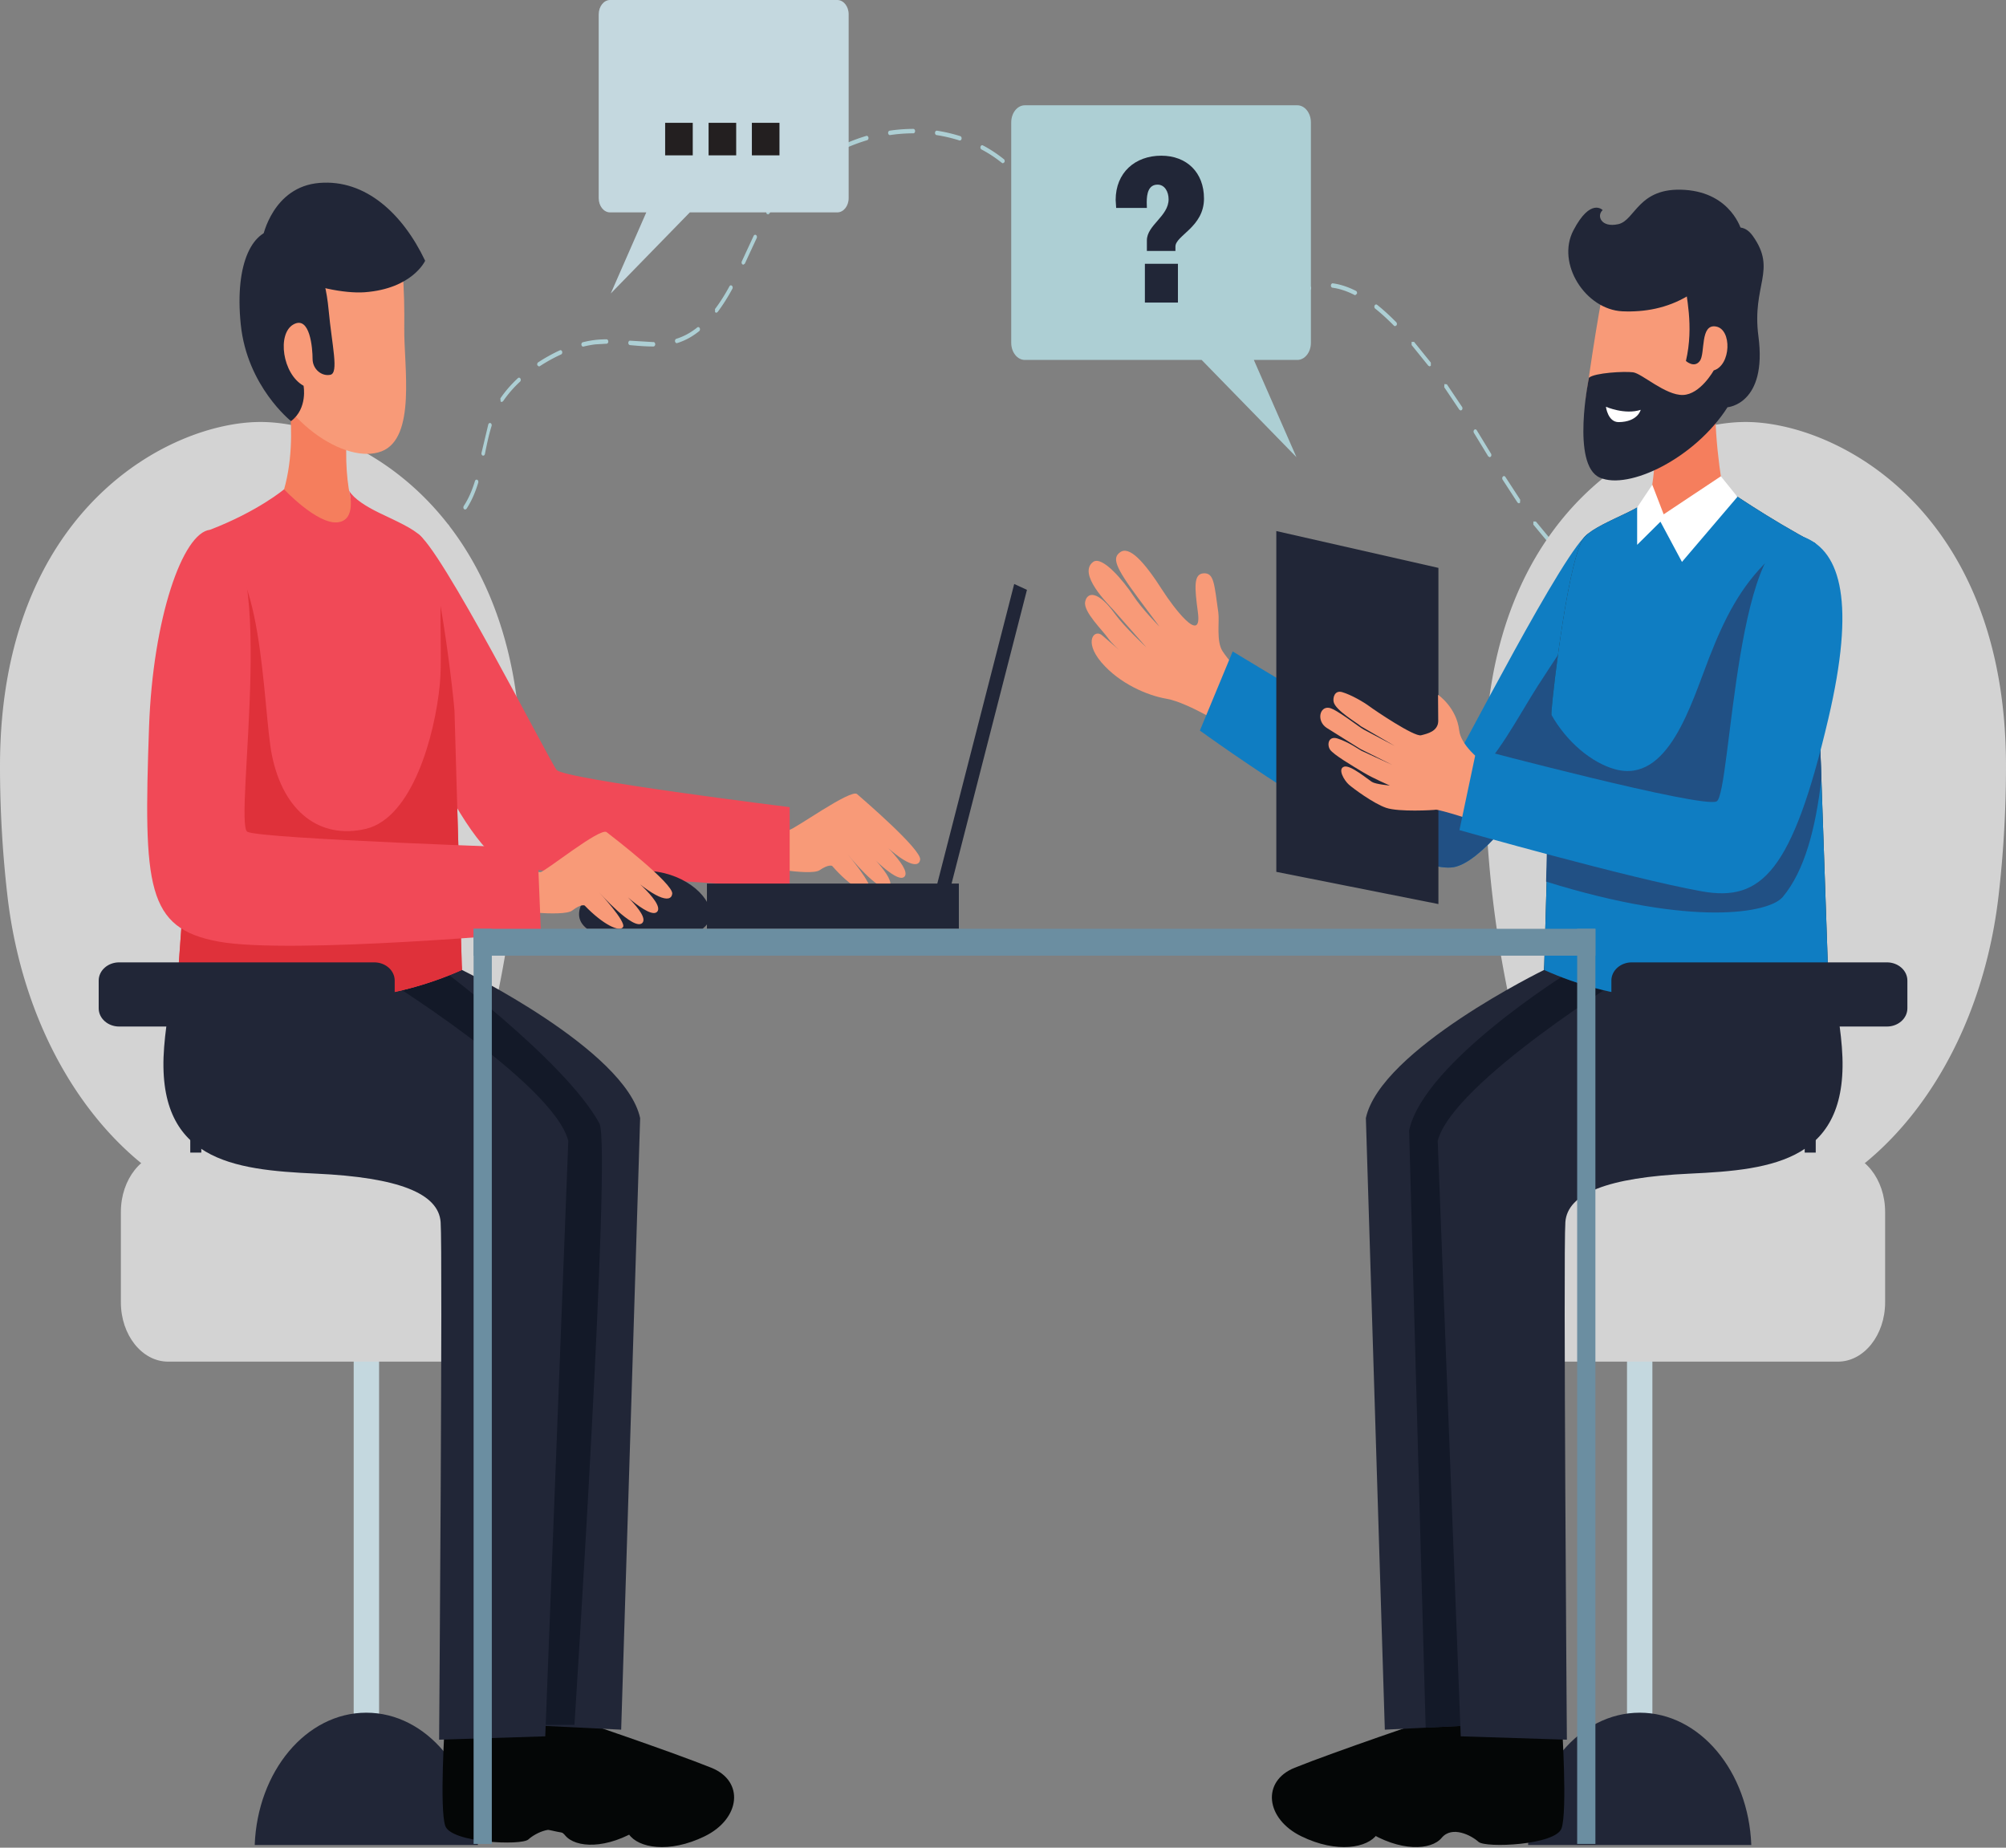 <svg xmlns="http://www.w3.org/2000/svg" xmlns:xlink="http://www.w3.org/1999/xlink" width="266" height="245" fill="none" xmlns:v="https://vecta.io/nano"><rect width="100%" height="100%" fill="#808080" stroke="none"/><style><![CDATA[.B{fill:#212637}.C{fill:#f89a78}.D{fill:#d3d3d3}.E{fill:#c4d8df}.F{fill:#0f7dc2}.G{fill:#f14957}]]></style><path d="M118 17.913c-.117 0-.22-.11-.233-.26-.015-.16.077-.307.205-.327a21.45 21.45 0 0 1 3.136-.235c.13 0 .235.13.235.293s-.105.294-.235.294c-1.018 0-2.054.08-3.08.232l-.027.001zm9.28.718l-.057-.008a20.52 20.52 0 0 0-3.034-.712c-.128-.02-.22-.166-.202-.328s.114-.266.26-.255a21.16 21.16 0 0 1 3.09.724c.125.04.2.2.17.357-.027.133-.122.22-.227.22zm-15.335 1.08l-.22-.195c-.042-.152.02-.32.142-.374a24.43 24.43 0 0 1 3.012-1.123c.11-.04.25.06.28.217s-.048.317-.174.354a24.22 24.22 0 0 0-2.96 1.103l-.08.017zm21.047 1.942l-.127-.046c-.872-.7-1.786-1.3-2.716-1.788-.12-.062-.175-.235-.126-.383s.19-.22.305-.16c.956.5 1.896 1.12 2.79 1.836.108.087.14.27.07.406l-.196.136zm-26.65 1.452l-.2-.14c-.067-.138-.033-.318.076-.404.892-.692 1.82-1.33 2.754-1.896.12-.068.257-.007.312.138s.007.32-.108.392c-.92.558-1.832 1.185-2.71 1.866l-.123.044zm31.36 3.632l-.172-.094-2.205-2.713-.024-.415.33-.028c.748.82 1.482 1.723 2.24 2.76l-.013.414-.158.078zm-35.862 1.696l-.14-.057c-.103-.096-.125-.278-.05-.4.672-1.158 1.346-2.14 2.058-2.998l.33.008-.008.417c-.69.835-1.346 1.788-2.004 2.92l-.19.12zm39.816 4.356l-.184-.114-.065-.107-1.856-2.968c-.083-.125-.068-.3.033-.413s.25-.083.33.043l1.864 2.977.065.107a.35.35 0 0 1-.042.412l-.144.06zM98.57 35.098l-.117-.04c-.114-.082-.15-.262-.086-.4l.567-1.23 1.002-2.158c.067-.138.208-.184.322-.1s.145.263.08.403l-.998 2.148-.568 1.235-.203.145zm47.056 3.725l-.17-.09-2.055-2.973c-.082-.126-.067-.3.033-.413s.25-.083.33.04l2.034 2.94-.01.415-.16.08zm34.09.32l-.088-.022c-1.012-.52-2-.844-2.94-.97-.128-.017-.22-.162-.208-.32s.14-.278.257-.262c.98.13 2.014.47 3.066 1 .12.06.178.233.128.382l-.216.183zm-8.687 1.477l-.18-.105c-.082-.124-.068-.3.03-.413.782-.82 1.698-1.727 2.673-2.172.12-.054.256.025.3.176s-.02.32-.14.377c-.904.41-1.782 1.285-2.535 2.07l-.15.068zm-76.05.853l-.16-.08-.008-.415c.648-.854 1.277-1.84 1.917-3.018.075-.133.217-.17.325-.075s.134.274.062.407c-.656 1.203-1.3 2.215-1.967 3.09l-.17.1zM185 43.26l-.148-.065c-.858-.872-1.7-1.64-2.502-2.278-.11-.087-.14-.27-.073-.406s.215-.18.323-.1c.818.65 1.674 1.43 2.548 2.317.1.102.115.286.033.412l-.18.11zm-34.523.406l-.11-.035c-.9-.604-1.754-1.323-2.617-2.2a.35.35 0 0 1-.034-.414c.08-.123.226-.145.33-.043.838.855 1.67 1.555 2.54 2.14.114.076.156.253.096.397l-.205.155zm15.202.8c-.1 0-.194-.084-.224-.213-.036-.155.036-.318.16-.363.957-.342 1.82-.77 2.64-1.307l.188-.13c.11-.084.255-.036.32.107s.027.32-.085.4l-.21.144a12.78 12.78 0 0 1-2.724 1.348l-.064.01zM89.74 45.5c-.105 0-.2-.09-.227-.22-.032-.158.044-.318.17-.357.918-.29 1.754-.725 2.557-1.334l.22-.172c.11-.087.253-.05.323.087s.038.318-.07.406l-.234.18c-.84.64-1.72 1.1-2.684 1.402l-.056.008zm69.807.144c-.12 0-.232-.114-.243-.266-.012-.162.075-.303.203-.318l3.088-.4c.123-.023.247.1.263.25s-.07.31-.2.33l-3.09.41-.02.001zm-3.128.093h-.015c-1.08-.084-2.124-.3-3.107-.644-.125-.043-.2-.203-.164-.36s.157-.25.288-.203c.95.33 1.965.54 3.013.62.13.01.227.15.218.312-.008.156-.11.275-.233.275zm-69.878.204c-1 0-2.017-.09-3-.18-.13-.012-.235-.154-.226-.314s.115-.292.24-.273l2.98.18.115-.001c.13 0 .234.132.234.293s-.105.294-.234.294h-.1zm-9.213.022c-.11 0-.207-.097-.23-.237-.024-.16.057-.313.184-.345a12.77 12.77 0 0 1 1.639-.305c.468-.054.962-.082 1.504-.086h.001c.13 0 .233.13.235.294s-.103.293-.233.293l-1.465.083c-.502.06-1.038.158-1.6.296l-.046.005zm112.24 2.618l-.168-.087-2.214-2.74-.01-.415.33-.012 2.23 2.757-.002.415-.165.083zm-118.1.02l-.206-.158c-.06-.144-.015-.32.098-.396.926-.608 1.895-1.142 2.883-1.6.12-.055.256.022.3.176s-.02.32-.14.377c-.97.44-1.917.963-2.825 1.557l-.108.035zm-4.94 4.708l-.15-.07-.027-.414c.628-.93 1.413-1.835 2.332-2.69.1-.098.248-.07.325.06s.056.314-.048.41a15.33 15.33 0 0 0-2.252 2.597l-.177.104zm127.164 1.125l-.182-.11-2.002-2.982.02-.414.33.026 2.014 3c.083.126.067.31-.033.414l-.148.065zM64.075 60.42l-.057-.008c-.126-.04-.202-.2-.17-.356l.902-3.783c.05-.15.187-.22.303-.166s.18.23.132.38c-.383 1.226-.65 2.547-.884 3.71-.028.134-.122.22-.227.22zm133.45.203l-.185-.113-1.894-3.108c-.078-.13-.06-.313.043-.41s.247-.076.328.053l1.894 3.108c.078.13.06.314-.045.412l-.14.06zm3.88 6.12l-.178-.104-1.976-3.036c-.082-.127-.064-.313.037-.413s.248-.078.327.047l1.968 3.02-.026.414-.152.07zm-139.726.825l-.15-.066c-.098-.104-.112-.29-.03-.415.6-.915 1.085-1.997 1.48-3.3.046-.15.187-.23.3-.17.122.058.183.227.137.38-.413 1.372-.924 2.5-1.56 3.476l-.18.106zm-5.063 4.453l-.212-.17c-.055-.148-.004-.322.112-.392 1.06-.617 1.943-1.226 2.7-1.86.107-.1.25-.054.324.08s.043.317-.065.407c-.775.65-1.68 1.275-2.76 1.907l-.1.026zm149.123.335l-.153-.073-2.264-2.724.007-.415.332.007 2.232 2.69.02.415-.175.1zM50.862 75.053l-.214-.174c-.053-.148 0-.323.12-.388l2.604-1.36.287-.144c.12-.057.253.014.304.162s-.01.322-.13.383l-.285.144-2.6 1.35-.094.025zm159.942 1.83l-.113-.037c-.9-.626-1.792-1.334-2.653-2.108-.105-.094-.13-.278-.055-.4s.22-.163.326-.068a27.08 27.08 0 0 0 2.607 2.072c.114.08.153.257.092.4l-.204.15zm-165.07 2.487l-.15-.07-.027-.414c.628-.938 1.42-1.78 2.42-2.575.107-.085.253-.047.323.09s.036.318-.074.406c-.96.76-1.715 1.566-2.313 2.457l-.177.104zm170.823.46l-.062-.01a24.14 24.14 0 0 1-2.971-1.272c-.12-.06-.176-.233-.127-.384s.182-.223.304-.16a23.51 23.51 0 0 0 2.919 1.25c.124.044.198.205.163.36-.03.13-.124.215-.226.215zM43.913 86.646c-.127 0-.23-.125-.235-.284l-.006-.508c-.002-1.24.122-2.4.37-3.448.034-.155.162-.24.3-.2.123.047.194.21.158.365-.235.995-.352 2.1-.35 3.282l.005.49c.003.162-.097.298-.226.303h-.008z" fill="#adcfd4"/><path d="M111.027 28.163H91.472L80.988 38.917 85.7 28.163h-4.805c-.832 0-1.506-.847-1.506-1.892V1.892C79.4.847 80.064 0 80.896 0h30.13c.832 0 1.508.847 1.508 1.892V26.27c0 1.045-.676 1.892-1.508 1.892z" class="E"/><path d="M135.897 47.727h23.445l12.57 12.892-5.65-12.892h5.76c.997 0 1.806-1.015 1.806-2.27V16.23c0-1.254-.81-2.27-1.806-2.27h-36.124c-.998 0-1.807 1.015-1.807 2.27v29.227c0 1.254.81 2.27 1.807 2.27z" fill="#adcfd4"/><path d="M166.586 90.786s-2.783-1.856-4.47-4.435c-.864-1.32-.392-3.93-.564-5.142-.542-3.812-.566-5.238-1.916-5.19-1.393.048-1.236 1.845-.792 5.17.605 4.522-3.404-.897-4.654-2.857-2.528-3.964-4.47-5.992-5.673-5.095-.997.743-.78 1.777 2.45 6.12l2.78 3.73s-2.3-2.3-3.5-4.14-4.094-5.332-5.296-4.435c-2.116 1.578 2.03 5.63 2.704 6.378l4.357 4.946s-2.892-2.667-4.168-4.435c-2.264-3.132-3.687-2.926-3.95-1.604s2.3 3.757 3.088 4.89c.196.28.54.652.948 1.05 1.23 1.2 3.032 2.65 3.032 2.65l-4.77-4.105c-1.043-.965-2.555.71-.15 3.54s6.116 4.4 8.615 4.828c3.005.504 8.74 4.184 8.74 4.184l3.192-6.04z" class="C"/><path d="M231.457 55.953c11.957 0 34.543 11.557 34.543 45.632a149.92 149.92 0 0 1-.983 17.167c-2.606 22.63-16.332 40.03-33.33 42.654l-.23.036-23.028-3.556s-11.514-22.223-11.514-56.3 22.585-45.632 34.542-45.632z" class="D"/><path d="M220.534 57.117c-.273 0-.528-.033-.794-.048-.254 4.32-.667 8.68-1.333 10.568 0 0 4.254 4.842 10.502-.418 0 0-1.27-5.652-1.46-12.2-1.914 1.314-4.21 2.098-6.914 2.098z" fill="#f57e5d"/><path d="M228.003 34.526s-3.256-3.84-7.5-3.173-6.696 1.732-7.693 6.115-2.54 15.403-2.54 15.403.942 9.803 7.82 6.31 14.08-10.005 12.848-13.888-2.927-10.77-2.927-10.77z" class="C"/><g class="B"><path d="M226.857 32.898s-3.69 1.878-3.5 4.07 1.297 6.198.2 10.895c0 0 1.097 1.002 1.844 0s0-4.947 2.144-4.57 1.994 5.134-.3 5.823c0 0-1.77 3.193-4.088 3.256s-5.433-2.85-6.604-3.005-5.085.062-5.857.72c0 0-2.394 11.552 1.444 13.243S224.76 60.76 229.073 54c0 0 5.288-.386 4.097-9.42-.897-6.8 2.505-8.744-.75-13.302-2.32-3.247-5.563 1.622-5.563 1.622z"/><path d="M230.93 30.57s-1.298-4.976-7.512-5.393-6.547 4.05-8.84 4.55-2.892-1.146-2.06-1.867c0 0-1.594-1.705-3.888 2.7s1.63 10.5 6.514 10.72c5.848.25 11.968-2.112 15.787-10.72z"/></g><path d="M212.95 53.936s2.493 1.095 4.61.407c0 0-.37 1.6-2.916 1.628-1.445.01-1.695-2.035-1.695-2.035z" fill="#fff"/><path d="M215.744 242.576h3.366v-75.182h-3.366v75.182z" class="E"/><path d="M202.63 244.64c.365-9.755 6.82-17.542 14.798-17.542s14.433 7.787 14.798 17.542H202.63z" class="B"/><path d="M191.148 180.55h52.558c3.46 0 6.266-3.524 6.266-7.87V160.7c0-4.348-2.806-7.87-6.266-7.87h-52.558c-3.46 0-6.266 3.522-6.266 7.87v11.982c0 4.346 2.806 7.87 6.266 7.87z" class="D"/><path d="M163.457 86.38l-4.35 10.49s26.638 19.346 33.65 18.112 21.84-28.012 21.84-28.012-.22-17.846-3.92-16.223c-2.856 1.254-17.508 30.114-18.486 31.34S163.457 86.38 163.457 86.38z" class="F"/><path d="M204.035 90.75c-2.872 4.493-5.405 9.657-9.224 13.013-4.214 3.7-8.6 4.498-13.323 1.66-2.413-1.454-4.92-2.55-7.346-3.95-1.023-.6-1.992-1.473-2.955-2.377v5.963c8.012 5.11 17.73 10.602 21.57 9.926 7.013-1.235 21.84-28.012 21.84-28.012s-.095-7.2-1.1-12.036c-2.597 5.775-6.123 10.607-9.452 15.814z" fill="#215084"/><g fill="#040606"><path d="M189.86 227.907s-12.866 4.352-18.188 6.494c-4.423 1.78-3.858 6.77.884 9.084s8.828 1.54 10.062-.28 3.906-.82 4.896-.09 10.206-.847 10.818-3.16-.278-11.547-.278-11.547l-8.194-.5z"/><path d="M199.593 229.385s-13.147 2.712-18.614 4.173c-4.542 1.215-4.378 6.25.155 9.15s8.66 2.64 10.034.984 3.953-.322 4.88.528 10.222.44 11.015-1.783.058-13.73.058-13.73l-7.527.677z"/></g><path d="M205.507 120.816h19.18s6.364.126 7.566 15.225-9.12 16.294-20.134 16.797-16.24 2.642-16.528 6.417 1.062 69.453 1.062 69.453l-13.022.64-2.513-81.093c1.94-9.058 23.635-19.646 23.635-19.646l.755-7.794z" class="B"/><path d="M205.507 120.815h19.18s6.364.126 7.566 15.225-9.12 16.295-20.134 16.797-16.24 2.643-16.528 6.418 1.062 69.453 1.062 69.453l-7.606.375-2.195-79.187c1.942-9.058 21.106-20.93 21.106-20.93l-2.45-8.15z" fill="#131928"/><path d="M217.487 123.594h19.18s6.365.126 7.567 15.225-9.122 16.295-20.134 16.8-16.24 2.642-16.528 6.417.2 68.642.2 68.642l-14.074-.446-3.055-78.954c2.003-7.8 25.613-22.272 25.613-22.272l1.232-5.41z" class="B"/><use xlink:href="#B" fill="#28363e"/><use xlink:href="#B" class="F"/><path d="M236.4 118.93c2.897-3.46 4.36-9.085 5.115-15.604l-.755-21.757v-9.5l-1.137-.608c-1.848.154-4 1.7-5.083 2.746-3.735 3.574-5.852 7.754-7.898 13-2.396 6.14-5.415 16.755-12.497 14.79-3.106-.86-6.4-3.62-8.448-7.253-.212 3.697-.47 13.464-.68 22.155 19.605 6.1 29.615 4.143 31.383 2.034z" fill="#215084"/><g class="B"><path d="M239.307 152.83h1.463v-20.305h-1.463v20.305z"/><path d="M216.385 136.115h33.824c1.498 0 2.714-1.082 2.714-2.416v-3.678c0-1.334-1.216-2.415-2.714-2.415h-33.824c-1.498 0-2.713 1.08-2.713 2.415v3.678c0 1.334 1.215 2.416 2.713 2.416z"/></g><path d="M50.256 242.576H46.9v-75.182h3.367v75.182z" class="E"/><path d="M34.542 55.953C22.586 55.953 0 67.51 0 101.585a150.3 150.3 0 0 0 .982 17.167c2.606 22.63 16.333 40.03 33.33 42.654l.23.036 23.03-3.556s11.514-22.223 11.514-56.3S46.5 55.953 34.542 55.953z" class="D"/><path d="M63.37 244.64c-.364-9.755-6.82-17.542-14.797-17.542s-14.432 7.787-14.797 17.542H63.37z" class="B"/><path d="M74.852 180.55H22.294c-3.46 0-6.266-3.524-6.266-7.87V160.7c0-4.348 2.806-7.87 6.266-7.87h52.558c3.46 0 6.266 3.522 6.266 7.87v11.982c0 4.346-2.806 7.87-6.266 7.87z" class="D"/><path d="M101.352 109.625l3.334.4c.584-.008 8.14-5.457 8.963-4.733s8.59 7.384 8.365 8.707-2.387.555-6.515-3.738c0 0 5.49 4.778 4.448 5.965s-5.837-4.182-5.837-4.182 4.944 4.536 3.783 5.577-5.527-4.386-5.527-4.386 3.42 4.07 2.958 4.76-2.614-.46-4.972-3.17c0 0-.43-.288-1.67.56s-8.888-.676-8.888-.676l1.56-5.085z" class="C"/><path d="M104.713 107.023v10.665s-29.67-1.533-36.682-2.766-16.628-27.95-16.628-27.95.22-17.846 3.92-16.223c2.854 1.254 17.508 30.113 18.484 31.34s30.904 4.936 30.904 4.936z" class="G"/><g class="B"><path d="M127.145 123.158H93.74v-6h33.406v6z"/><path d="M136.177 78.212l-10.822 42.162-1.692-.78 10.823-42.16 1.69.78z"/></g><path d="M38.17 51.994s2.42 13.23-4.226 19.326c0 0 2.39 8.444 10.232 6.568s3.286-8.585 3.286-8.585-2.464-5.02-1.194-14.307l-8.097-3.002z" fill="#f57e5d"/><path d="M39.06 31.588s11.688-2.223 13.033-.595 1.57 7.538 1.513 12.534 1.62 14.557-3.025 16.324-13.5-3.682-16.636-13.58C29.95 33.67 38.26 31.733 39.06 31.588z" class="C"/><g fill="#040606"><path d="M76.14 227.907s12.865 4.352 18.188 6.494c4.423 1.78 3.858 6.77-.884 9.084s-8.828 1.54-10.062-.28-3.907-.82-4.896-.09-10.206-.847-10.82-3.16.28-11.547.28-11.547l8.194-.5z"/><path d="M66.517 229.068s13.15 2.712 18.616 4.173c4.542 1.215 4.378 6.25-.155 9.15s-8.66 2.64-10.033.984-3.953-.322-4.88.528-10.222.44-11.016-1.784-.056-13.728-.056-13.728l7.525.677z"/></g><g class="B"><path d="M37.08 30.416s5.527.235 6.498 10.696c.437 4.715 1.382 8.35.224 8.585s-2.353-.752-2.353-2.112-.336-5.8-2.54-4.565-1.457 6.583 1.344 8.13c0 0 .58 3.002-1.662 4.69 0 0-5.826-4.604-6.666-12.822s1.624-12.837 5.153-12.603z"/><path d="M34.866 31.34s1.308-6.568 7.47-7.083 11.1 4.128 14.04 10.32c0 0-1.68 3.706-8.03 4.175-2.638.195-7.33-.727-9.672-2.25-3.293-2.144-3.8-5.16-3.8-5.16zm25.626 89.476h-19.18s-6.365.126-7.566 15.225 9.12 16.294 20.134 16.797 16.24 2.642 16.527 6.417-1.06 69.453-1.06 69.453l13.022.64 2.514-81.093c-1.942-9.058-23.635-19.646-23.635-19.646l-.756-7.794z"/></g><path d="M60.492 120.816h-19.18s-6.365.126-7.566 15.225 9.12 16.295 20.134 16.797 16.24 2.643 16.527 6.418-1.06 69.453-1.06 69.453h6.825s4.947-76.728 3.313-79.74c-4.584-8.44-22.144-21.363-22.144-21.363l3.152-6.8z" fill="#131928"/><path d="M48.513 123.594h-19.18s-6.365.126-7.567 15.225 9.122 16.295 20.134 16.8 16.24 2.642 16.528 6.417-.2 68.642-.2 68.642l14.073-.446 3.056-78.954c-2.003-7.8-25.614-22.272-25.614-22.272l-1.23-5.41z" class="B"/><path d="M46.292 65.077s1.12 3.96-1.586 4.187-7.038-4.38-7.038-4.38-3.467 2.922-9.81 5.36l-4.3 59.566s18.976 7.2 37.693-1.202l-.984-34.332c-.186-2.687-2.285-20.887-4.424-23.133-1.025-1.075-3.36-2.08-5.53-3.128-1.75-.846-3.383-1.867-4.018-2.94z" class="G"/><path d="M58.418 80.343c-.044 3.844.165 7.693-.1 10.43-.64 6.654-3.613 17.683-9.83 19.137-5.96 1.394-10.883-2.15-12.43-9.77-1.24-6.1-1.116-27.895-8.38-27.414l-4.12 57.086s18.976 7.2 37.693-1.202l-.984-34.332c-.107-1.536-.84-8.138-1.847-13.935z" fill="#df313a"/><path d="M77.848 123.158H93.15c.657-.51 1.063-1.135 1.063-1.93 0-2.573-3.902-5.76-8.714-5.76s-8.715 3.188-8.715 5.76c0 .795.407 1.42 1.063 1.93z" class="B"/><path d="M68.33 115.45l3.346.19c.583-.043 7.912-5.96 8.764-5.3s8.872 6.835 8.7 8.172-2.363.705-6.656-3.325c0 0 5.674 4.428 4.68 5.68s-5.997-3.812-5.997-3.812 5.12 4.22 4 5.333-5.694-4.034-5.694-4.034 3.578 3.85 3.144 4.568-2.628-.292-5.092-2.853c0 0-.442-.26-1.646.663s-8.904-.116-8.904-.116l1.354-5.175z" class="C"/><path d="M71.276 112.46l.45 11.134s-33.178 3.02-42.747 1.258-9.96-7.2-9.216-28.435c.507-14.425 4.458-25.794 8.093-26.17 9.627-1 3 39.108 4.954 40.052s38.465 2.162 38.465 2.162z" class="G"/><g fill="#6b8ea1"><path d="M65.216 244.5V123.16H62.8V244.5h2.418zm146.338 0V123.16h-2.418V244.5h2.418z"/><path d="M211.554 123.158v3.56H62.8v-3.56h148.755z"/></g><g class="B"><path d="M26.692 152.83H25.23v-20.305h1.462v20.305z"/><path d="M49.614 136.115H15.8c-1.498 0-2.713-1.082-2.713-2.416v-3.678c0-1.334 1.216-2.415 2.713-2.415h33.824c1.5 0 2.714 1.08 2.714 2.415v3.678c0 1.334-1.215 2.416-2.714 2.416zm119.628-65.69v45.18l21.495 4.27V75.3l-21.495-4.884z"/></g><path d="M198.673 102.267l-2.51 6.984c.17-.296-5.448-1.947-5.754-1.886s-4.92.324-6.605-.25-4.405-2.6-4.94-3.076c-.595-.52-1.56-2.108-.612-2.387.832-.242 3.146 1.7 3.665 2.024s2.385.482 2.385.482-2.14-.912-3.47-1.708c-1.615-.97-3.992-2.38-4.455-3.04-.437-.627-.26-1.89 1.004-1.48 1.525.493 2.897 1.5 3.152 1.622l4.094 1.874-4.235-2.115-4.475-2.8c-1.367-.905-.95-2.874.34-2.652.952.163 4.062 2.62 4.56 2.87l4.123 2.176-4.483-2.606c-.426-.408-3.32-2.062-3.605-3.2-.14-.552.106-1.622 1.126-1.323 1.187.347 2.87 1.322 3.638 1.9.623.466 5.904 4.05 6.822 3.82s2.202-.532 2.288-1.866l-.034-3.5s2.454 1.658 2.806 4.745c.19 1.67 2.284 3.953 5.176 5.414z" class="C"/><path d="M219.1 64.278l1.507 3.92 7.582-5.044 2.2 2.724-7.357 8.63-2.854-5.332-3.088 3.067V67.28l2.01-3.002z" fill="#fff"/><path d="M195.803 99.286l-2.278 10.785s22.597 6.42 32.174 8.122c7.85 1.396 11.96-2.522 16.745-22.908 3.603-15.35 1.66-22.082-3.137-24.032-9.2-3.736-9.728 34.065-11.682 35.01s-31.822-6.975-31.822-6.975z" class="F"/><path d="M156.197 40.12h-4.383v-5.145h4.383v5.145zm3.455-13.793c0 3.782-3.787 4.895-3.787 6.367v.584h-3.786v-1.4c0-2.03 2.88-3.2 2.88-5.45 0-1.028-.532-1.946-1.46-1.946-1.196 0-1.44 1.168-1.44 2.335l.02.752h-4.073l-.067-1.057c0-3.614 2.57-5.868 6.045-5.868 3.386 0 5.668 2.226 5.668 5.674z" class="B"/><path d="M91.87 20.6H88.2v-4.316h3.66V20.6zm5.75 0h-3.66v-4.316h3.66V20.6zm5.75 0H99.7v-4.316h3.66V20.6z" fill="#231f20"/><defs ><path id="B" d="M218.9 65.59s2.064 5.196 2.704 4.636c2.224-1.948 7.06-5.53 7.06-5.53s5.936 4.137 12.104 7.375v9.5l1.674 48.242s-18.976 7.2-37.692-1.202l.984-34.332c.186-2.687 2.285-20.887 4.424-23.133 1.025-1.076 3.36-2.08 5.53-3.128 1.75-.846 2.575-1.355 3.2-2.428z"/></defs></svg>